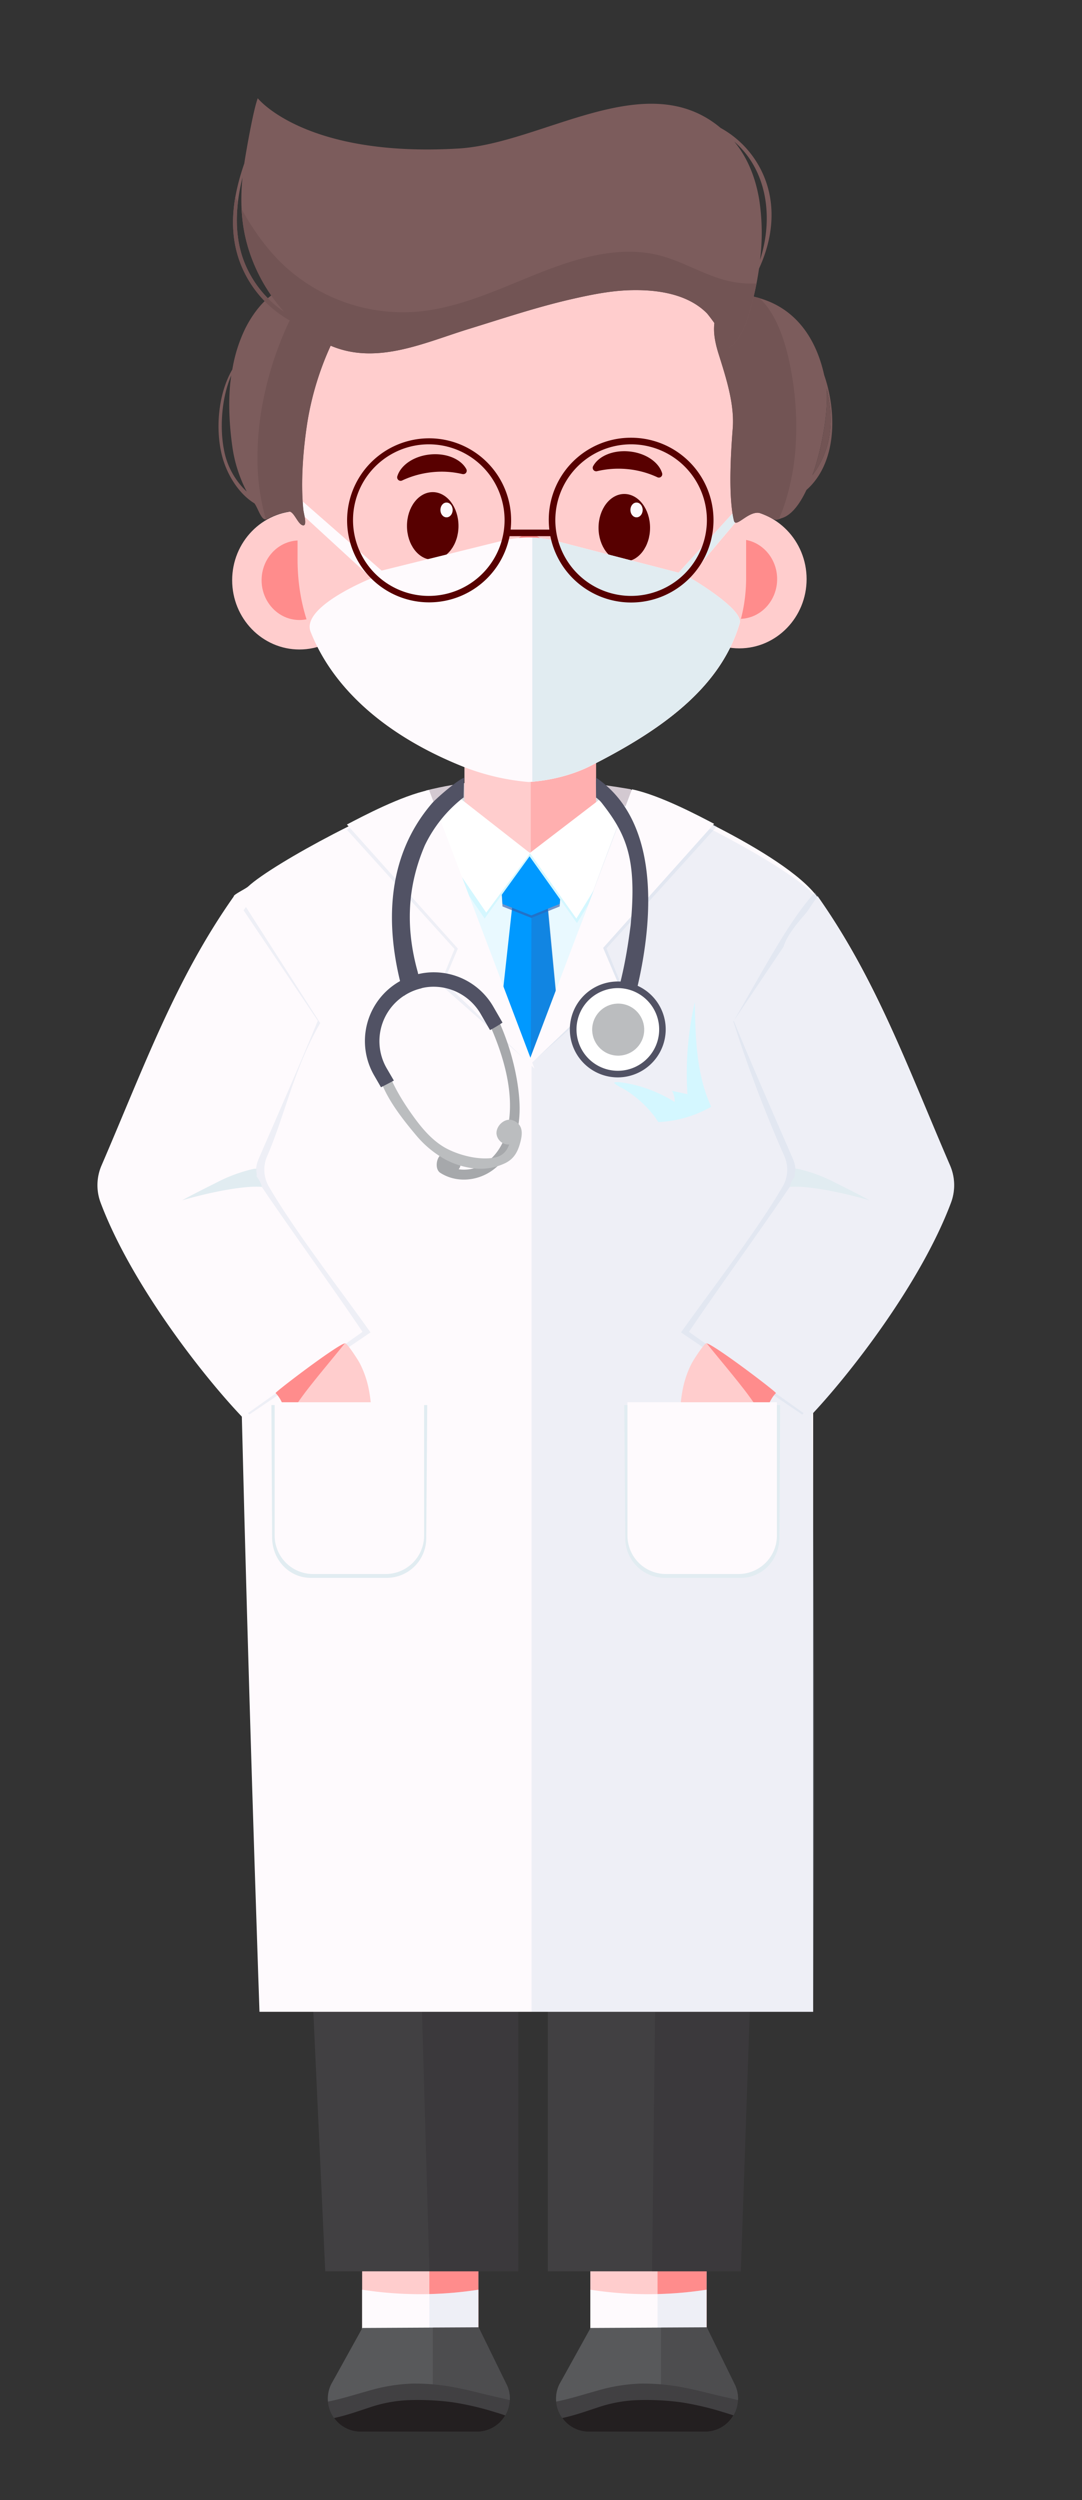 <svg xmlns="http://www.w3.org/2000/svg" xmlns:xlink="http://www.w3.org/1999/xlink" viewBox="0 0 661.79 1528.85"><rect x="0" y="0" width="661.79" height="1528.85" fill="#333333" stroke="none"/><defs><style>.cls-1,.cls-13,.cls-4{fill:#ffcdcd;}.cls-1{clip-rule:evenodd;}.cls-2{isolation:isolate;}.cls-3{fill:#d3c9d1;}.cls-10,.cls-11,.cls-12,.cls-13,.cls-16,.cls-18,.cls-19,.cls-20,.cls-21,.cls-22,.cls-23,.cls-24,.cls-25,.cls-26,.cls-27,.cls-28,.cls-3,.cls-30,.cls-33,.cls-34,.cls-35,.cls-38,.cls-42,.cls-43,.cls-6,.cls-7,.cls-8,.cls-9{fill-rule:evenodd;}.cls-14,.cls-16,.cls-5{fill:#ff8c8c;}.cls-37,.cls-6{fill:#fefafd;}.cls-7{fill:#b8cae0;}.cls-11,.cls-7{opacity:0.23;}.cls-11,.cls-22,.cls-23,.cls-7{mix-blend-mode:multiply;}.cls-8{fill:#414042;}.cls-9{fill:#231f20;}.cls-10{fill:#58595b;}.cls-11{fill:#2b2628;}.cls-12{fill:#d9dee2;}.cls-14,.cls-35,.cls-36{opacity:0.47;}.cls-15{clip-path:url(#clip-path);}.cls-17{clip-path:url(#clip-path-2);}.cls-18,.cls-29{fill:#570000;}.cls-19{fill:#580000;}.cls-20{fill:#e9f9ff;}.cls-21{fill:#09f;}.cls-22,.cls-23{fill:#335ead;}.cls-22{opacity:0.35;}.cls-23{opacity:0.65;}.cls-24{fill:#d4f7ff;}.cls-25,.cls-39{fill:#fff;}.cls-26{fill:#e1ecf1;}.cls-27{fill:#7c5c5c;}.cls-28{fill:#725454;}.cls-30{fill:#6d6e71;}.cls-31{fill:#808184;}.cls-32,.cls-42{fill:#a6a8ab;}.cls-33{fill:#e5e6e7;}.cls-34{fill:#5496d1;}.cls-35{fill:#ffa28c;}.cls-36{fill:#ff8e8c;}.cls-38,.cls-40{fill:#515264;}.cls-41,.cls-43{fill:#bbbdbf;}</style><clipPath id="clip-path"><path class="cls-1" d="M452.18,311.76c22.73,0,41.17,19,41.17,42.36s-18.44,42.35-41.17,42.35S411,377.49,411,354.12s18.46-42.36,41.18-42.36Z"/></clipPath><clipPath id="clip-path-2"><path class="cls-1" d="M183.13,312.44c22.72,0,41.17,19,41.17,42.36s-18.45,42.36-41.17,42.36S142,378.17,142,354.8s18.45-42.36,41.18-42.36Z"/></clipPath></defs><title>doctor_chibi</title><g class="cls-2"><g id="Layer_1" data-name="Layer 1"><path class="cls-3" d="M395.59,562.87H259.89l-3.72-70.07,4.3-9.4c42.17-10.48,84.61-7.79,125.17-.81l12.89,8.6Z"/><rect class="cls-4" x="221.5" y="1366.13" width="71.08" height="59.98"/><rect class="cls-5" x="262.61" y="1366.13" width="29.97" height="59.98"/><path class="cls-6" d="M221.5,1400.14v26h71.08v-26A232.07,232.07,0,0,1,221.5,1400.14Z"/><path class="cls-7" d="M262.61,1402.78v23.33h30v-26A226.79,226.79,0,0,1,262.61,1402.78Z"/><path class="cls-8" d="M291.62,1487H220.68a20.2,20.2,0,0,1-18-29.34l20-33.4h70.18l17.21,34.35A20.19,20.19,0,0,1,291.62,1487Z"/><path class="cls-9" d="M302.72,1475a176.82,176.82,0,0,0-25.68-6,160.85,160.85,0,0,0-27.31-1.32,85,85,0,0,0-24.13,4.61c-7,2.3-14,4.8-21.24,6.31a20,20,0,0,0,16.32,8.36h70.94A20,20,0,0,0,309,1477C306.91,1476.29,304.82,1475.61,302.72,1475Z"/><path class="cls-10" d="M225.67,1461.9a106.82,106.82,0,0,1,26.79-4.36,131.24,131.24,0,0,1,27,2.56c8.71,1.68,17.24,4.14,25.92,6,2.17.46,4.32,1,6.44,1.53a20,20,0,0,0-1.71-9l-17.36-35.48-71.11.39-18.92,34.14a20,20,0,0,0-2.11,10.89C209.07,1466.87,217.33,1464.22,225.67,1461.9Z"/><path class="cls-11" d="M310.07,1458.57l-17.36-35.48-28,.15V1458a145.59,145.59,0,0,1,14.7,2.07c8.71,1.68,17.24,4.14,25.92,6,2.17.46,4.32,1,6.44,1.53A20,20,0,0,0,310.07,1458.57Z"/><rect class="cls-4" x="361.07" y="1366.13" width="71.08" height="59.98"/><rect class="cls-5" x="402.18" y="1366.13" width="29.97" height="59.98"/><path class="cls-6" d="M361.07,1400.14v26h71.08v-26A232.07,232.07,0,0,1,361.07,1400.14Z"/><path class="cls-7" d="M402.18,1402.78v23.33h30v-26A226.79,226.79,0,0,1,402.18,1402.78Z"/><path class="cls-8" d="M431.19,1487H360.25a20.19,20.19,0,0,1-18-29.34l20-33.4h70.18l17.21,34.35A20.19,20.19,0,0,1,431.19,1487Z"/><path class="cls-9" d="M442.29,1475a177,177,0,0,0-25.67-6,161,161,0,0,0-27.32-1.32,85,85,0,0,0-24.13,4.61c-7,2.3-14,4.8-21.23,6.31a19.93,19.93,0,0,0,16.31,8.36h70.94a20,20,0,0,0,17.37-10C446.48,1476.29,444.39,1475.61,442.29,1475Z"/><path class="cls-10" d="M365.24,1461.9a106.9,106.9,0,0,1,26.79-4.36,131.24,131.24,0,0,1,27,2.56c8.71,1.68,17.24,4.14,25.92,6,2.17.46,4.32,1,6.44,1.53a20,20,0,0,0-1.71-9l-17.36-35.48-71.11.39-18.91,34.14a19.9,19.9,0,0,0-2.11,10.89C348.64,1466.87,356.91,1464.22,365.24,1461.9Z"/><path class="cls-11" d="M449.64,1458.57l-17.36-35.48-28,.15V1458a145.59,145.59,0,0,1,14.7,2.07c8.71,1.68,17.24,4.14,25.92,6,2.17.46,4.32,1,6.44,1.53A20,20,0,0,0,449.64,1458.57Z"/><polygon class="cls-8" points="316.99 1388.9 198.93 1388.9 178.22 937.77 316.99 927.33 316.99 1388.9"/><polygon class="cls-8" points="453.1 1388.9 335.05 1388.9 335.05 930.92 468.56 940.85 453.1 1388.9"/><polygon class="cls-12" points="368.26 511.46 281.06 511.46 281.47 488.04 368.27 487.84 368.26 511.46"/><polygon class="cls-13" points="364.57 457.05 284.08 457.05 284.08 537.58 364.57 537.58 364.57 457.05 364.57 457.05"/><rect class="cls-14" x="324.63" y="457.05" width="39.94" height="80.53"/><path class="cls-13" d="M452.18,311.76c22.73,0,41.17,19,41.17,42.36s-18.44,42.35-41.17,42.35S411,377.49,411,354.12s18.46-42.36,41.18-42.36Z"/><g class="cls-15"><path class="cls-16" d="M452.18,329.79c12.92,0,23.15,11,23.15,24.33s-10.23,24.32-23.15,24.32S429,367.4,429,354.12s10.23-24.33,23.15-24.33Z"/></g><path class="cls-13" d="M183.13,312.44c22.72,0,41.17,19,41.17,42.36s-18.45,42.36-41.17,42.36S142,378.17,142,354.8s18.45-42.36,41.18-42.36Z"/><g class="cls-17"><path class="cls-16" d="M183.13,330.47c12.91,0,23.14,11,23.14,24.33S196,379.13,183.13,379.13,160,368.09,160,354.8s10.22-24.33,23.15-24.33Z"/></g><path class="cls-13" d="M456.34,166.61H182V342.09c0,63.3,44.52,104.64,103.54,127.55a143.53,143.53,0,0,0,37.72,8.52s19.72-.65,37.73-9.74c51-25.74,95.37-58.19,95.37-115.31V166.61Z"/><path class="cls-18" d="M381.85,302.06c8.69,0,15.75,9.26,15.75,20.68s-7.06,20.68-15.75,20.68-15.76-9.27-15.76-20.68,7.06-20.68,15.76-20.68Z"/><path class="cls-18" d="M264.67,300.93c8.7,0,15.76,9.27,15.76,20.68s-7.06,20.68-15.76,20.68-15.75-9.26-15.75-20.68,7.06-20.68,15.75-20.68Z"/><path class="cls-16" d="M323.67,326.75c4.82,0,8.72,3.1,8.72,6.91s-4.12,9-8.94,9-8.5-5.19-8.5-9,3.91-6.91,8.72-6.91Z"/><path class="cls-19" d="M402,291.8a2.06,2.06,0,0,0,2.29-.22,2.09,2.09,0,0,0,.7-2.19c-2-6.74-10-12.35-20.08-13.33s-18.82,2.87-22.13,9a2.13,2.13,0,0,0,2.48,3.05,56.8,56.8,0,0,1,18.59-1.24A55.56,55.56,0,0,1,402,291.8Z"/><path class="cls-19" d="M282.78,289.86a2.1,2.1,0,0,0,2.44-3c-3.34-6.19-12.34-10-22.39-8.93S245,284.62,243,291.3a2.16,2.16,0,0,0,.71,2.25,2.12,2.12,0,0,0,2.35.22,56.72,56.72,0,0,1,17.94-5,55.14,55.14,0,0,1,18.77,1.11Z"/><path class="cls-20" d="M478.59,536.94c-12.83-17-109.93-49.05-111-48.54-2.32,1.16-40.26,33-41.75,33.76-2,1-42.5-31.92-44.27-31.65-25.22,3.9-116.52,41.52-116.52,46.43,0,12,23.71,40.87,35.65,156.45.84,8.15,7.33,54.24,3.2,69.17-2,7.16-3.73,24.91-4.5,30.61-1.85,13.62,11.89,5,11.89,5l227.48,5.41s4.88-3.11,3.36-14.81c-.49-3.78-4.21-27.33-4.71-31.63-2.15-18.46,1.47-54.82,2.64-66C446.68,627.73,476,538.76,478.59,536.94Z"/><polygon class="cls-21" points="353.14 744.59 323.66 764.43 292.59 742.93 313.61 551.5 334.67 551.5 353.14 744.59"/><polygon class="cls-22" points="324.06 763.85 353.14 744.59 335.42 557.03 325.06 561.26 324.06 763.85"/><polygon class="cls-23" points="342.31 554.3 324.99 561.3 307.35 554.3 305.35 522.28 323.74 526.31 344.71 522.28 342.31 554.3"/><polygon class="cls-21" points="342.31 552.76 324.99 559.76 307.35 552.76 305.35 520.75 323.92 522.66 344.71 520.75 342.31 552.76"/><polygon class="cls-24" points="324.65 522.6 296.42 561.66 255.17 501.36 282.13 489.43 324.65 522.6"/><polygon class="cls-24" points="323.15 522.6 352.88 564.48 392.34 499.99 368.49 490.6 323.15 522.6"/><polygon class="cls-25" points="324.24 521.72 297.4 558.04 256.15 497.74 281.47 488.24 324.24 521.72"/><polygon class="cls-25" points="324.07 521.59 352.53 561.7 392 497.22 368.14 487.82 324.07 521.59"/><path class="cls-16" d="M320.68,402.19h0a26.58,26.58,0,0,1-26.58-26.58V362.9h53.15v12.71A26.58,26.58,0,0,1,320.68,402.19Z"/><path class="cls-6" d="M181.88,303.76,182,312l45.28,41.58s-43.4,17.29-37.3,32.75c15.8,40,54.08,67.25,95.55,83.35a143.53,143.53,0,0,0,37.72,8.52s19.72-.65,37.73-9.74c42-21.23,79.59-47,91.47-87.43,2.53-8.6-30.83-28-30.83-28l34.72-41.26.09-7L415,350.21l-74.71-19.35a67.55,67.55,0,0,0-33.1-.19L233.4,348.91Z"/><path class="cls-26" d="M456.42,304.69,415,350.21l-74.71-19.35a68,68,0,0,0-14.71-2.09V478c5.73-.47,21.07-2.36,35.37-9.58,42-21.23,79.59-47,91.47-87.43,2.53-8.6-30.83-28-30.83-28l34.72-41.27Z"/><path class="cls-27" d="M206.9,195.34a38.28,38.28,0,0,0-4.84-6.29,46.61,46.61,0,0,0-12.16-10c-7-3.85-14.69-4.22-21.58,0-7.88,4.84-14.1,13.52-18.21,21.63a90.78,90.78,0,0,0-8,25.23c-8.87,15.17-10.5,37.21-6.14,53.45,2.85,10.58,9.76,22.4,19.66,28.45,2.29,3,4.37,11.36,7.59,9.6a44.17,44.17,0,0,1,13.47-4.62c3.21-.34,5.63,8.39,8.86,8.47,2.5.06.25-7.14,0-9.63-1.68-16.73-.19-36.36,2.51-53.62a182.51,182.51,0,0,1,18.24-54.85C207.64,200.47,208.46,198.13,206.9,195.34ZM137,275.09c-2.65-13.47-1.52-31.83,4.45-45.52-.18,1.21-.34,2.42-.48,3.62-1.42,12.47-.68,26.86,1.06,39.32a84.56,84.56,0,0,0,8.87,28.09A46.45,46.45,0,0,1,137,275.09Z"/><path class="cls-27" d="M504.1,229.36c-5.42-24.66-20-44.63-47.57-48.76-5.15-.77-12.48,1.53-13.94,5.7-8.8,8.11-5.86,21.31-3.07,30.21,4.54,14.48,9.8,30.6,8.63,45.5s-2.83,41.7.74,56.36c1.25,5.16,9.52-7.31,16.88-4.33,10.05,4.09,7,4.66,12.83,2.65,5.66-1.94,10.59-8.46,14.64-17.06C511.9,283.15,512,252.16,504.1,229.36Zm1.42,8.14c2.78,10.79,3.53,22.06.93,33.05a53,53,0,0,1-9.52,20C503.59,271.89,506.79,248.4,505.52,237.5Z"/><path class="cls-28" d="M206.9,195.34a38.28,38.28,0,0,0-4.84-6.29,46.61,46.61,0,0,0-12.16-10,26.56,26.56,0,0,0-2.64-1.27l-.19.3a183.7,183.7,0,0,0-15.3,30.28,205.85,205.85,0,0,0-10.35,34.35,181.5,181.5,0,0,0-3.94,35.92,137,137,0,0,0,4,34.75q.54,2.13,1.17,4.23a2.08,2.08,0,0,0,.51-.18,44.17,44.17,0,0,1,13.47-4.62c3.21-.34,5.63,8.39,8.86,8.47,2.5.06.25-7.14,0-9.63-1.68-16.73-.19-36.36,2.51-53.62a182.51,182.51,0,0,1,18.24-54.85C207.64,200.47,208.46,198.13,206.9,195.34Z"/><path class="cls-28" d="M465.77,314c8.46,3.44,7.64,4.38,10.65,3.4,1.42-3.3,2.7-6.66,3.8-10.07a145.1,145.1,0,0,0,6.59-37.6,186.93,186.93,0,0,0-2-37.44c-1.64-10.6-4-21.23-8.08-31.17-2.84-6.88-6.73-13.68-12.17-18.82a62.43,62.43,0,0,0-8-1.74c-5.15-.77-12.48,1.53-13.94,5.7-8.8,8.11-5.86,21.31-3.07,30.21,4.54,14.47,9.8,30.6,8.63,45.5s-2.83,41.7.74,56.36C450.14,323.53,458.41,311.06,465.77,314Z"/><path class="cls-28" d="M496.93,290.59c6.66-18.7,9.86-42.19,8.59-53.09,2.78,10.79,3.53,22.06.93,33.05A53,53,0,0,1,496.93,290.59Z"/><path class="cls-29" d="M386,267.67a50.19,50.19,0,0,0-50,56.19H312.3a50.16,50.16,0,1,0-.62,4h24.93A50.38,50.38,0,1,0,386,267.67ZM262.28,364.4a46.35,46.35,0,1,1,46.34-46.34A46.4,46.4,0,0,1,262.28,364.4Zm123.73,0a46.35,46.35,0,1,1,46.35-46.34A46.4,46.4,0,0,1,386,364.4Z"/><path class="cls-6" d="M276.87,311.83c0,2.5-1.68,4.53-3.75,4.53s-3.75-2-3.75-4.53,1.68-4.53,3.75-4.53S276.87,309.32,276.87,311.83Z"/><path class="cls-6" d="M393.08,311.83c0,2.5-1.68,4.53-3.75,4.53s-3.75-2-3.75-4.53,1.68-4.53,3.75-4.53S393.08,309.32,393.08,311.83Z"/><path class="cls-27" d="M470.65,118.82a60.15,60.15,0,0,0-29.87-40.57l0,0c-45.62-38.33-109,9.48-160.28,12.56-94,5.62-122.81-30.66-122.85-30.72-2.81,7.46-7.09,32.66-7.89,37.58-.12.76-.23,1.53-.35,2.29-6.64,19.2-10,39.4-3,59.3a68.47,68.47,0,0,0,34.95,38.81,79,79,0,0,0,21.07,13.37c28.15,11.92,57.15-1.91,84.26-10.26,20.9-6.43,41.66-13.4,63-18.28,11.48-2.62,23.11-5,34.92-5.43,16.35-.57,35.58,1.85,47.71,14,1.26,1.25,15.47,20.1,13.17,21.55,8.9-5.6,12.75-20.32,15-29.58a193.65,193.65,0,0,0,3.76-19.2C470.79,150.07,473.81,134.31,470.65,118.82ZM148.32,157.27c-5.19-15.69-4-32.56,0-48.77-1.7,17.09-.51,33.67,6,50.28a104.22,104.22,0,0,0,19.48,31.85A65.87,65.87,0,0,1,148.32,157.27Zm316.55,1.66a133.86,133.86,0,0,0-.53-37c-2.2-13-6.92-25.31-15.25-35.36C469.53,104.3,473.1,133.58,464.87,158.93Z"/><path class="cls-28" d="M452.51,173c-17-1.78-31.41-11.84-47.62-16.41-17.47-4.92-35.94-2.38-53.09,2.64C319,168.89,288.71,188,254,190.69a107.1,107.1,0,0,1-82.53-30.51c-9.54-9.54-17.2-20.59-23.71-32.36a98,98,0,0,0,6.51,31,104.22,104.22,0,0,0,19.48,31.85,65.91,65.91,0,0,1-25.41-33.36c-3.59-10.84-4.13-22.23-2.81-33.59-.55-1-1.08-2.09-1.61-3.15-2.24,12.8-2.07,25.81,2.43,38.71a68.47,68.47,0,0,0,34.95,38.81,79,79,0,0,0,21.07,13.37c28.15,11.92,57.15-1.91,84.26-10.26,20.9-6.43,41.66-13.4,63-18.28,11.48-2.62,23.11-5,34.92-5.43,16.35-.57,35.58,1.85,47.71,14,1.26,1.25,15.47,20.1,13.17,21.55,8.9-5.6,12.75-20.32,15-29.58.82-3.28,1.56-6.67,2.23-10.14A61.52,61.52,0,0,1,452.51,173Z"/><path class="cls-8" d="M468.26,946.51H178.46c-3.14-65.63,2.33-74.61,16.52-143l252.73,6.86C464.87,856.17,473.36,892,468.26,946.51Z"/><path class="cls-11" d="M337.67,909.33A26.45,26.45,0,0,1,326,919.12a48.8,48.8,0,0,1-18.65,3.73,93.67,93.67,0,0,1-21.05-2.06,112.5,112.5,0,0,1-19.77-5.94c-4.73-1.92-13.6-5.53-17.8-8.47-.06,12.06-.17,26.63,1.19,38.15l12.72,444.37H317L317,946.5h16.25C334.49,934.09,336.1,921.71,337.67,909.33Z"/><path class="cls-11" d="M464.16,867.23c-3.84,5.22-8.68,10.74-12.85,15.71a196.63,196.63,0,0,1-18,19.16c-4.81,4.37-16.79,10.56-28.53,15.36-.07,9.77-.7,23.3-.7,23.3l-5.27,448.14H453.1l15.46-444.84h-.15C470,918.21,469.78,892.44,464.16,867.23Z"/><polygon class="cls-30" points="453.36 821.06 191.37 817.39 195.04 790.97 445.29 790.24 453.36 821.06"/><polygon class="cls-10" points="193.51 804.96 191.16 817.6 453.65 821.42 449.54 806.43 193.51 804.96"/><rect class="cls-31" x="287.69" y="783.76" width="61.11" height="41.6" rx="10.98"/><rect class="cls-32" x="300.77" y="777.33" width="34.94" height="54.46" rx="7.66" transform="translate(1122.8 486.31) rotate(90)"/><path class="cls-33" d="M302.18,787.09h-3.51a7.66,7.66,0,0,0-7.65,7.65v3.5Q296.59,792.65,302.18,787.09Z"/><path class="cls-33" d="M309.68,787.09h-5.37q-6.66,6.63-13.29,13.31v5.35Z"/><path class="cls-33" d="M339.24,794l-28,28h14.44q9.9-9.88,19.82-19.75v-7.54a7.62,7.62,0,0,0-1.94-5Z"/><path class="cls-34" d="M510.3,704.67a24.16,24.16,0,0,1-12,.44q1.62-9.09,3.59-18.11a9.87,9.87,0,0,1,3.29,2c1.75,1.39,3.62,3,4.53,5.06a5,5,0,0,1,.37,2.42,34.42,34.42,0,0,0,.24,3.66c0,.77.06,1.55.07,2.32A12.21,12.21,0,0,1,510.3,704.67Z"/><path class="cls-34" d="M159,712.37q1.76-15.14,3.49-30.25c.07-.61.09-1.34-.41-1.69a1.66,1.66,0,0,0-.69-.23A14.86,14.86,0,0,0,149.75,684a26.11,26.11,0,0,0-6.92,10.45,36.9,36.9,0,0,0-1.55,5.7,8.94,8.94,0,0,0-.36,3,2.83,2.83,0,0,0,1,.95,62,62,0,0,0,11.11,6C153.52,710.3,159.05,712.33,159,712.37Z"/><path class="cls-13" d="M364.2,692.73l38.63-5.59c-15.27-21.46-35.16-32.91-63.54-25.9l-109,13.48c-6.48,2.14-8.16-4-6.71-10.65L235.12,605,158.8,633.09c-9.58,46.29-12.92,47.61-13.26,70.4-2,16.93,5.8,36.36,19.22,43.86C193.18,758.8,299.46,727.08,364.2,692.73Z"/><path class="cls-35" d="M172.84,684a47.94,47.94,0,0,1,14.7-2.25,81.3,81.3,0,0,1,14.15,1.73c9.59,1.84,19.26,4.29,29.07,2.59,10.74-1.86,19.14-8.21,27.43-14.79l-27.9,3.45c-6.48,2.14-8.16-4-6.71-10.66L235.12,605,158.8,633.09c-8.33,40.28-12,46.51-13,62.47C154.75,691.49,163.43,686.84,172.84,684Z"/><path class="cls-20" d="M218.57,678.64c-29.4-14.15-68,3.21-77.59,24.37-1.14,2.52,1.29-35.27,2.57-44.89,7.69-47.45,12-79,21.54-121.4l25.42-3.92,47.32-27.23,2.1,78.79-1.85,16.95-6.92,32.51,3.44,38.41C234.46,675.56,221.58,680.09,218.57,678.64Z"/><path class="cls-24" d="M234.22,589.17c-12.7-15.93-30.44-29.77-46.39-41.67a1.22,1.22,0,0,0-1.54,1.89c8.44,7.61,16.91,15.22,25.12,23.07,7.88,7.53,15.08,16.09,23.41,23.11Z"/><path class="cls-13" d="M482.9,749.16c-33.22,10-151.48,12.12-216.25-16.65,33.85-10.59,69.57-24.94,97.54-39.78l13.16-1.9,46.6-7.62c13-8,5.14-11.91,3.71-18.56l-11.55-59.08,76.33,28.1c9.57,46.29,12.93,47.62,13.27,70.39,1.87,15.54-4.58,33.18-16,41.77A21.43,21.43,0,0,1,482.9,749.16Z"/><path class="cls-35" d="M428.45,676.26c8.86.71,17.87-1.12,26.63,1.06a86.19,86.19,0,0,1,12,4.18,78.34,78.34,0,0,1,10.45,5.22,57,57,0,0,1,17.31,16c5,7.07,7.23,15.22,8.27,23.66a50.41,50.41,0,0,0,2.59-22.3c-.34-22.77-3.7-24.1-13.27-70.39l-76.33-28.1,11.55,59.08A46.5,46.5,0,0,1,428.45,676.26Z"/><path class="cls-20" d="M432.66,679.22c29.41-14.15,68,3.21,77.59,24.37,1.15,2.52-1.28-35.27-2.56-44.89-7.7-47.45-6.95-85.58-28.89-121.48L467,530.85l-53.56-24.7-2.1,78.79,1.85,16.95,6.92,32.51-3.45,38.41C416.77,676.14,429.66,680.67,432.66,679.22Z"/><path class="cls-24" d="M418,588.39c12-18.56,31.2-34.81,48.24-48.63a1.22,1.22,0,0,1,1.61,1.83c-8.12,7.94-16.28,15.89-24.17,24.06S428.84,583,420.43,590.46A1.61,1.61,0,0,1,418,588.39Z"/><path class="cls-24" d="M238.46,653.23c0-7.89-1.33-15.76-1.32-23.67a107.91,107.91,0,0,1,4.38-30.25c.92-3.14-3.7-5.22-4.81-2-5,14.46-8.48,32.91-4.18,48.48-.32-.35-.67-.68-1-1-1.17-3.68-2.58-7.28-3.93-10.9-.44-1.18-2.16-.46-1.8.71.72,2.29,1.4,4.58,2.14,6.85a41.24,41.24,0,0,0-16.56-8.7,31,31,0,0,1,9.14,18.19c-6.92-3.13-13.89-6.27-21.23-8.2s-15.16-2.65-22.54-.85l17.36,20.34c.3.35.62.78.5,1.22s-.67.66-1.14.77c-3.8.93-8.34,1.43-10.32,4.81.13-.12,1.3.21,1.5.24a27.86,27.86,0,0,1,6.3,2.07,32.47,32.47,0,0,0,4.23,1.75c3.33,1,7.17.36,10.57.28q7.24-.17,14.5-.19t14.5.1q7.24.11,14.49.37A116.82,116.82,0,0,0,238.46,653.23Z"/><path class="cls-13" d="M230.68,656.83c-4.46-.75-8.9.34-13.41,0-6.45-.48-16.84-5.35-22.72-5.48-2,0-3.66.21-3.79,2.2-.07,1.15,4.38,4.16,5.26,4.92,3.51,3,12.31,8,20.7,10.67-3.31.11-20-2.6-24-1.43-3.81,1.12-8.67,5.83-.61,7,8.39,1.19,17.34,4.29,25.95,5a21.68,21.68,0,0,0,5.15-.22c13.53-2.16,33.05-7.59,32.57-8-3.61-3.32-8.13-5.62-12.25-8.24-3.72-2.37-7.37-5-11.72-6.1Q231.27,656.94,230.68,656.83Z"/><path class="cls-36" d="M265.48,732.94a136.94,136.94,0,0,0,13.27-3.74q6.79-2.16,13.55-4.49,13.18-4.59,26.14-9.84c8.74-3.57,17.36-7.45,25.88-11.52s16.72-8.06,25.73-10.58c10.62-3,21.74-2.79,32.41-5.43.56-.14.46-1-.13-.91-9.53,1.9-19.33,2-28.81,4.12-9,2.05-17.57,5.71-25.86,9.8a481.38,481.38,0,0,1-52.17,21.74q-7.38,2.61-14.81,5.06c-5.13,1.7-10.34,3.22-15.36,5.23a.29.29,0,0,0,.16.56Z"/><path class="cls-6" d="M497.35,558.61c0-3.09,4.73-7.12,2.8-9.81-20.22-28.15-105.93-64.24-107.29-63.56-3.3,1.65-66.33,162.51-68.46,163.57-2.85,1.43-60.23-163-62.76-162.67-22.56,3.23-94.48,41.68-109.83,55.94-1.56,1.45-8.73,4.77-8.86,6-.18,1.59,3.08,6.9,2.92,8.77-7.52,90.26,12.84,673.36,12.84,673.36H497.35V558.61Z"/><path class="cls-7" d="M386.34,484.32c-2.88,1.44-49.48,132-61.2,164.13v581.69l172.21.06s3.23-374.66-5.48-514.92c-3.67-59-16-110.43-13.25-133.46,1.58-13.46,23.18-30.58,21-33C478.46,525.08,387.7,483.64,386.34,484.32Z"/><path class="cls-7" d="M325.78,652,269.24,601.9,278,580.31l-65.9-73c9.56-5,31.11-19.17,48.12-22.71Z"/><path class="cls-6" d="M326.94,653.48l-55.53-53.06,8.64-20.35-67.86-75.89c9.56-5,33.22-17.55,50.23-21.1Z"/><path class="cls-7" d="M323.17,651.59l56.54-50.08-8.78-21.58,67.52-74.6c-9.56-5-32.73-17.61-49.74-21.16Z"/><path class="cls-6" d="M322,653.1,377.54,600l-8.64-20.36,67.86-75.88c-9.56-5-33.22-17.56-50.23-21.1Z"/><path class="cls-7" d="M226.62,814.77,152.47,865c-24.11-26.85-65.29-80.33-83.78-129.7a30.42,30.42,0,0,1,.63-22.68c26-60.32,45.42-107.39,81.11-158l45.44,71C179.93,653,174.1,682.41,163.4,707a20.51,20.51,0,0,0,1,18.49C180.15,752.6,208.32,788.93,226.62,814.77Z"/><path class="cls-6" d="M221.72,814.42,148.2,866.55C123.69,840.88,80,784.67,61.49,735.3a30.42,30.42,0,0,1,.63-22.68c26-60.32,45.29-114.09,81-164.65l51.26,76.19c-11.58,28.29-25.34,59.5-36,84.06-2.6,6-2.49,11.32,1.17,16.73C177.8,752.06,204.39,788.57,221.72,814.42Z"/><path class="cls-13" d="M225.49,849.17c2.08,10.21,2,20.73,1.9,31.15a422.74,422.74,0,0,0-49.82,1.89c-.46-9.21-2.46-23.85-9-30.37-.53-.53,38.81-30.45,42.63-30.45,1.06,0,7.52,9.59,9,12.53A59.7,59.7,0,0,1,225.49,849.17Z"/><path class="cls-16" d="M187.41,850.48c7.6-9.86,15.7-19.32,23.48-29-5.26,1.28-42.82,29.87-42.3,30.39,3.56,3.56,5.74,9.54,7.09,15.73A204.44,204.44,0,0,1,187.41,850.48Z"/><path class="cls-26" d="M236.47,964.86h-46.3c-13.54,0-23.74-11.27-23.74-24.8L166,859.19h95.32l-.61,81.22A24.23,24.23,0,0,1,236.47,964.86Z"/><path class="cls-37" d="M168,857.46h91.39a0,0,0,0,1,0,0V939a23.5,23.5,0,0,1-23.5,23.5h-44.4A23.5,23.5,0,0,1,168,939V857.46A0,0,0,0,1,168,857.46Z"/><path class="cls-26" d="M111.45,734c13.31-4,36.89-9.28,48.76-8.21-.91-3.26-1.78-4-3.31-6.6.35-1.06-.12-1.56-.12-4.35,0-.71-5.39.85-6.77,1.24a94.25,94.25,0,0,0-16.55,6.52C130.41,724.17,114.31,732.15,111.45,734Z"/><path class="cls-7" d="M416.54,814.77,490.68,865c24.12-26.85,65.3-80.33,83.79-129.7a30.47,30.47,0,0,0-.63-22.68c-26-60.32-38.53-113-74.21-163.56l-51.1,75.53A817.8,817.8,0,0,0,479.75,707a20.51,20.51,0,0,1-1,18.49C463,752.6,434.84,788.93,416.54,814.77Z"/><path class="cls-6" d="M421.44,814.42,495,866.55c24.51-25.67,68.22-81.88,86.71-131.25a30.47,30.47,0,0,0-.63-22.68c-26-60.32-45.29-114.09-81-164.65l-51.25,76.19c11.58,28.29,25.34,59.5,36,84.06,2.6,6,2.48,11.32-1.17,16.73C465.36,752.06,438.76,788.57,421.44,814.42Z"/><path class="cls-7" d="M421.44,814.42,495,866.55c24.51-25.67,68.22-81.88,86.71-131.25a30.47,30.47,0,0,0-.63-22.68c-26-60.32-46.88-116.37-82.57-166.93-15.39,16.46-31.45,47.13-49.66,78.47,11.58,28.29,25.34,59.5,36,84.06,2.6,6,2.48,11.32-1.17,16.73C465.36,752.06,438.76,788.57,421.44,814.42Z"/><path class="cls-13" d="M417.67,849.17c-2.09,10.21-2,20.73-1.9,31.15a422.82,422.82,0,0,1,49.82,1.89c.46-9.21,2.46-23.85,9-30.37.53-.53-38.81-30.45-42.64-30.45-1.05,0-7.52,9.59-9,12.53A59.32,59.32,0,0,0,417.67,849.17Z"/><path class="cls-16" d="M455.75,850.48c-7.6-9.86-15.7-19.32-23.48-29,5.26,1.28,42.81,29.87,42.3,30.39-3.56,3.56-5.74,9.54-7.09,15.73A206.87,206.87,0,0,0,455.75,850.48Z"/><path class="cls-26" d="M406.69,964.86H453c13.53,0,23.74-11.27,23.74-24.8l.41-80.87H381.83l.61,81.22A24.23,24.23,0,0,0,406.69,964.86Z"/><path class="cls-37" d="M407.29,857.46h44.4a23.5,23.5,0,0,1,23.5,23.5V962.5a0,0,0,0,1,0,0H383.79a0,0,0,0,1,0,0V881A23.5,23.5,0,0,1,407.29,857.46Z" transform="translate(858.97 1819.96) rotate(180)"/><path class="cls-26" d="M531.71,734c-13.31-4-36.9-9.28-48.76-8.21.91-3.26,1.78-4,3.31-6.6-.35-1.06.12-1.56.12-4.35,0-.71,5.39.85,6.77,1.24a94.87,94.87,0,0,1,16.55,6.52C512.75,724.17,528.85,732.15,531.71,734Z"/><path class="cls-38" d="M364.58,475.54c-.16-.11,0,12.16,0,12.16a17,17,0,0,1,3.51,3.34c15.17,19.4,21.56,34.26,17.61,74.85-3.24,25.15-6.93,39.48-13.23,58l10.78,3S423.06,515.24,364.58,475.54Z"/><circle class="cls-39" cx="377.89" cy="629.49" r="27.3" transform="translate(-353.42 694.63) rotate(-64.11)"/><path class="cls-40" d="M377.83,658.82a29.32,29.32,0,1,1,29-33.83h0a29.38,29.38,0,0,1-29,33.83Zm.08-54.6a24.58,24.58,0,0,0-3.9.3,25.28,25.28,0,1,0,28.86,21.09h0A25.31,25.31,0,0,0,377.91,604.22Z"/><circle class="cls-41" cx="378.13" cy="629.67" r="15.92" transform="translate(-327.19 834.6) rotate(-75.22)"/><path class="cls-38" d="M283.81,475.59l-.24,12A82,82,0,0,0,259.81,517c-8.73,20.49-13.22,45.54-4.29,77.43.08.44.2.85.29,1.25.64,3,1.33,5.82,2.14,8.61a32.67,32.67,0,0,0-9.3,3.64,17.2,17.2,0,0,0-1.53,1q-1.27-4.36-2.43-9c-8-32.9-9.33-75,19.4-108.55C266.51,488.52,279.24,477.33,283.81,475.59Z"/><path class="cls-42" d="M316.06,659.75a150,150,0,0,0-10.88-35.23c-1.58-3.56-6.8-.48-5.23,3.06,8,18,14.64,40.6,10.92,60.43-1.61,8.58-5.67,17-12.76,22.39A23.53,23.53,0,0,1,280.53,715a5.27,5.27,0,0,0,1-1.89,6.49,6.49,0,0,0-.55-4.18,7.87,7.87,0,0,0-4.65-4,7.48,7.48,0,0,0-3.7-.21,6.9,6.9,0,0,0-3.15,1.57c-2.73,2.22-3.51,8.77-.16,10.91,8.32,5.31,18.86,5.33,27.62,1,9.11-4.48,15.31-13.47,18.37-22.93C319,683.87,318.09,671.46,316.06,659.75Z"/><path class="cls-43" d="M313.79,685.11c-4.68-1.87-10.36,3-10.12,8.09a7.38,7.38,0,0,0,7.77,6.66c-1.57,4.33-4.33,7.14-9,8-9,1.73-20.77-1.19-28.77-5.26-8.34-4.25-14.75-11.6-20.17-19-5.74-7.86-11.37-16.64-15.37-26.33-1.49-3.6-6.75-.74-5.48,3,4.21,12.22,13.79,24.38,22.34,34.5a62.62,62.62,0,0,0,17.24,14.16,49.36,49.36,0,0,0,18.2,5.59,35,35,0,0,0,18.75-3.35c5.57-2.8,7.74-7.43,9.2-13.18C319.57,693.2,320.08,687.63,313.79,685.11Z"/><path class="cls-38" d="M236.49,653.2a33.17,33.17,0,0,1,10.63-44.33,17.2,17.2,0,0,1,1.53-1,32.67,32.67,0,0,1,9.3-3.64,30.56,30.56,0,0,1,7.23-.85A33.34,33.34,0,0,1,294,620l5.71,9.89a80.81,80.81,0,0,0,7.64-4.58l-5.63-9.75a42,42,0,0,0-36.45-21,39.52,39.52,0,0,0-9.41,1.09,41.6,41.6,0,0,0-11.12,4.25c-.16.08-.32.2-.48.28a42,42,0,0,0-15.4,57.47l4.16,7.2q4-2,7.88-4.09Z"/><path class="cls-24" d="M412.65,673.86a12.41,12.41,0,0,0-1.63-6.79l9.44,2A195.06,195.06,0,0,1,425,612.7c.33,21.78.86,44.31,10,64.06a71.32,71.32,0,0,1-32.14,9.38c-.35,0-2.28-3.17-2.6-3.58-1-1.24-2-2.44-3-3.6a68.49,68.49,0,0,0-14-12c-2.2-1.42-4.69-2.46-6.83-4-2.63-1.82,2.83-1.17,3.66-1.06a79.13,79.13,0,0,1,12.82,2.85,89.08,89.08,0,0,1,17.51,7.73C411.17,673,411.91,673.42,412.65,673.86Z"/></g></g></svg>